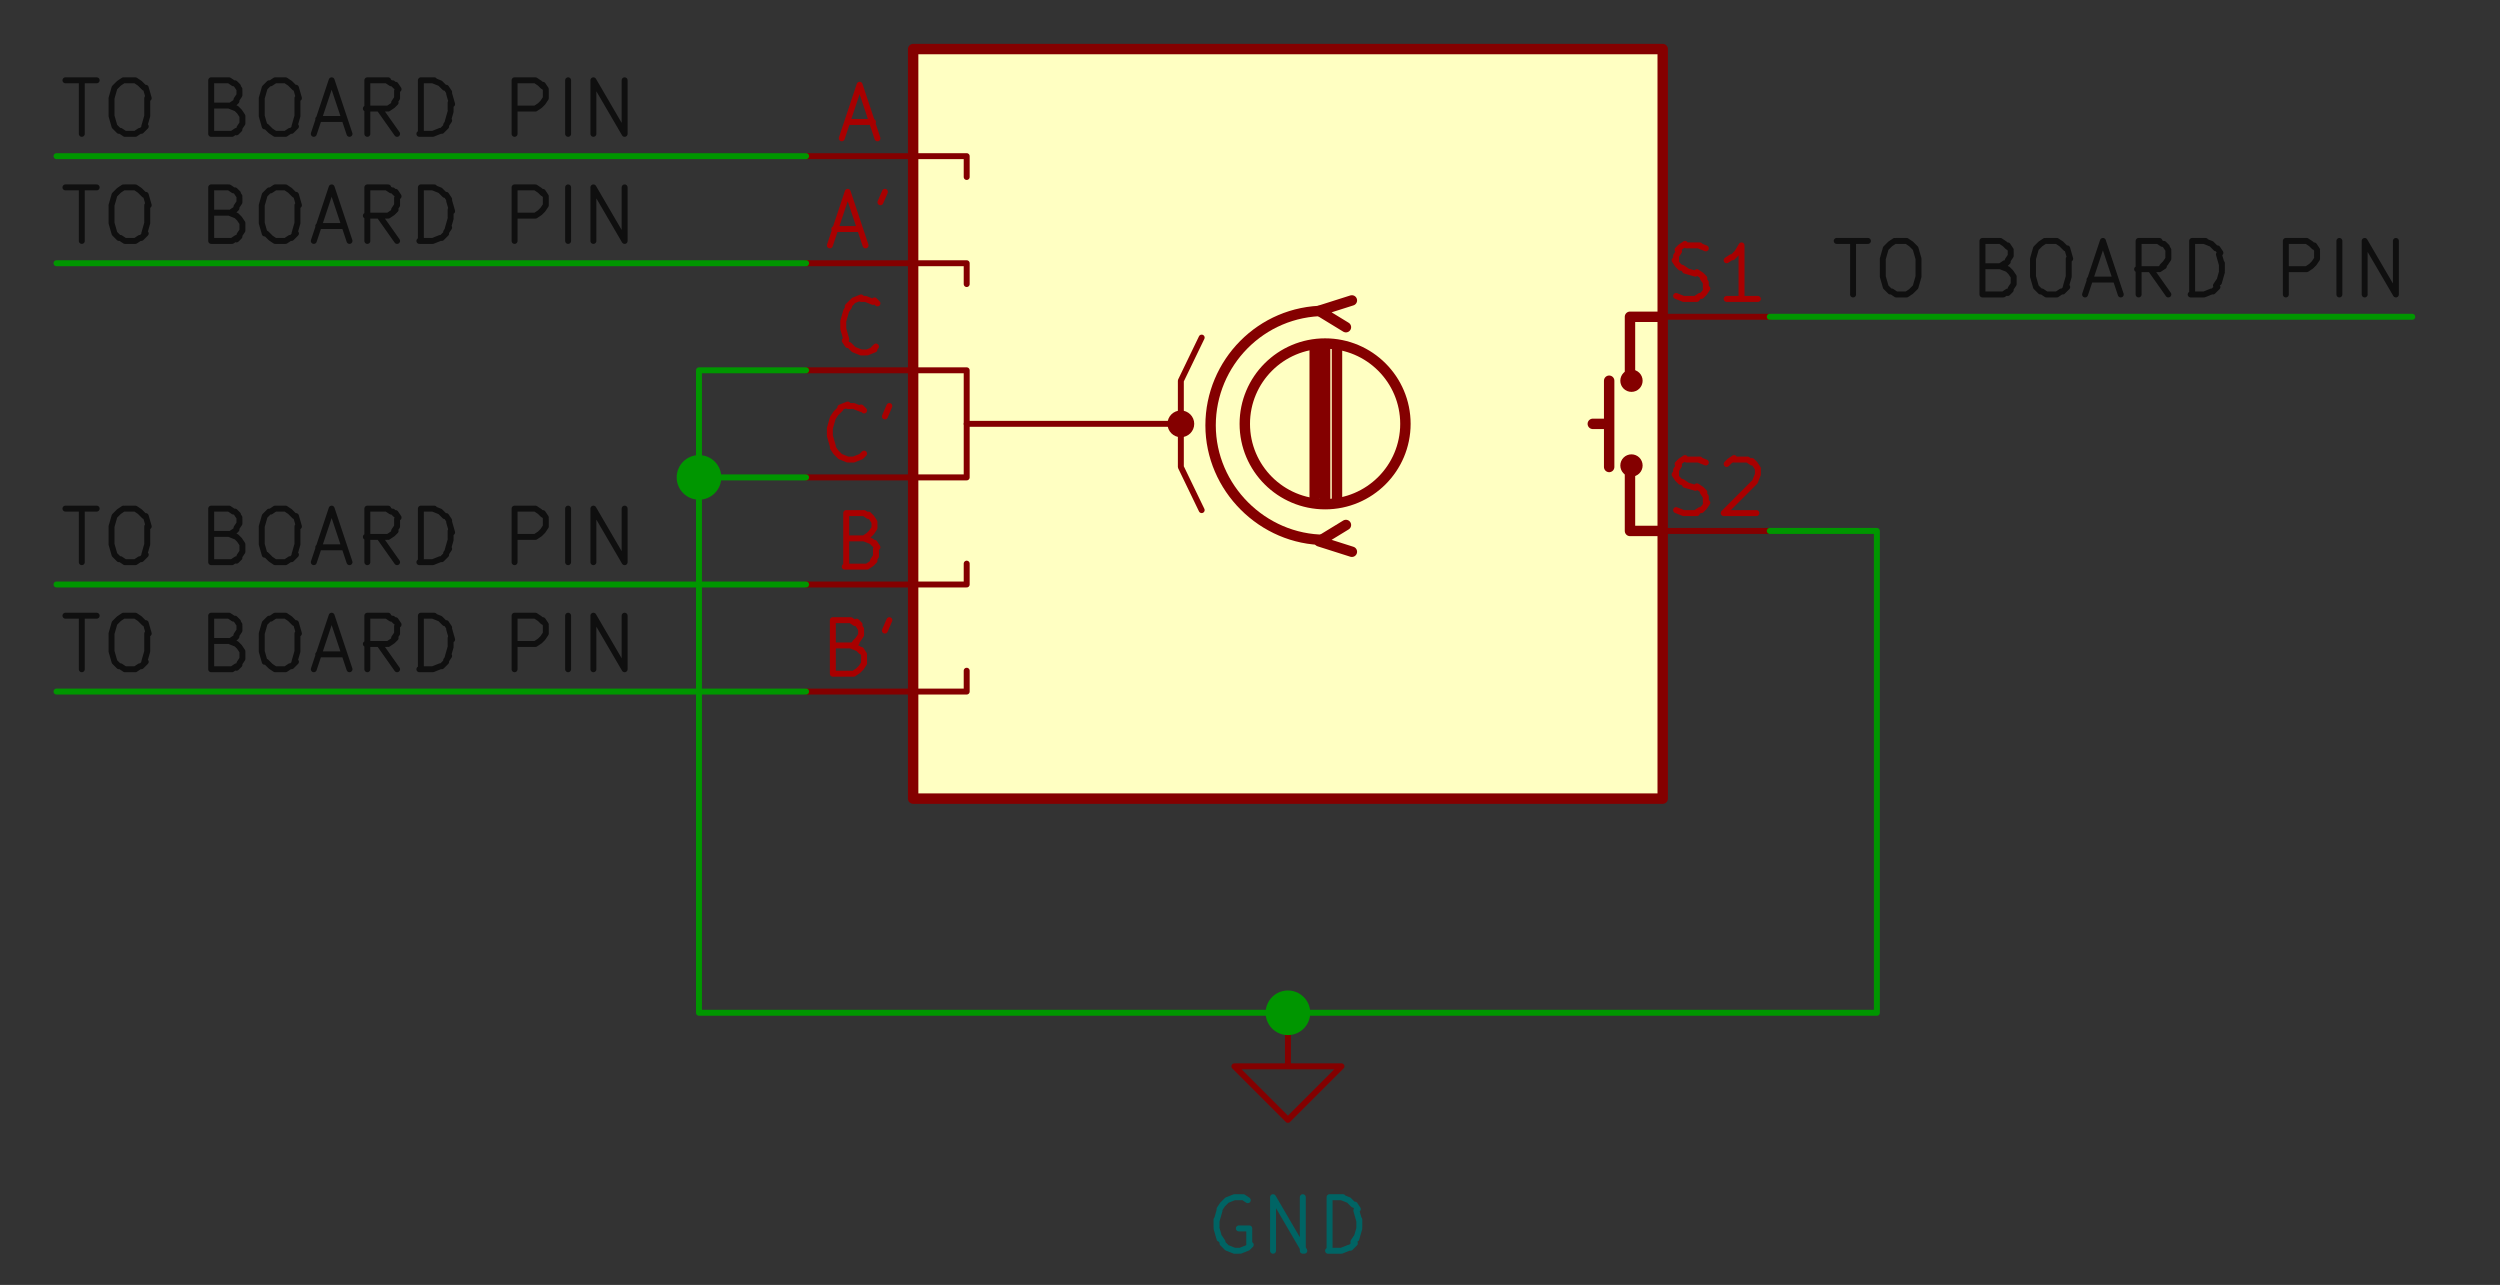 <svg id="Layer_1" xmlns="http://www.w3.org/2000/svg" version="1.1" viewBox="0 0 168.1 86.4"><rect x="0" y="0" width="168.1" height="86.4" fill="#333333" stroke="none"/><defs><style>.st1,.st10,.st2,.st3,.st4,.st5,.st7,.st8,.st9{stroke-linecap:round;stroke-linejoin:round}.st1,.st10,.st4,.st5,.st7,.st8{stroke-width:.4px}.st10,.st3{stroke:#840000}.st1,.st10,.st2,.st3,.st4,.st5,.st8,.st9{fill:none}.st1,.st9{stroke:#a90000}.st2,.st9{font-family:ArialMT,Arial;font-size:4.8px;stroke-width:.4px}.st2,.st8{stroke:#0f0f0f}.st3{stroke-width:.7px}.st12{letter-spacing:.7em}.st4,.st7{stroke:#009600}.st15{letter-spacing:.7em}.st5{stroke:#006464}.st17{isolation:isolate;opacity:0}.st18{letter-spacing:.6em}.st7{fill:#009600}</style></defs><path class="st10" d="M86.6 68.1v3.6h3.6l-3.6 3.6-3.6-3.6h3.6M86.6 68.1h0"/><path class="st5" d="m83.9 80.7-.3-.2M83.5 80.5H83M83 80.5l-.5.2M82.5 80.7l-.3.3M82.2 81l-.2.3M82 81.4l-.2.7M81.8 82v.5M81.8 82.6l.2.7M82 83.2l.2.3M82.2 83.6l.3.3M82.5 83.9l.5.2M83 84.1h.3M83.4 84.1l.5-.2M83.9 83.9l.2-.2M84 83.8v-1.2M84 82.6h-.7M85.6 84.1v-3.6M85.6 80.5l2.1 3.6M87.6 84.1v-3.6M89.4 84.1v-3.6M89.4 80.5h.9M90.2 80.5l.5.2M90.7 80.7l.3.3M91.1 81l.2.3M91.2 81.4l.2.7M91.4 82v.5M91.4 82.6l-.2.7M91.2 83.2l-.2.3M91.1 83.6l-.3.3M90.7 83.9l-.5.2M90.2 84.1h-.9"/><path style="fill:#ffffc2" d="M61.4 3.3h50.4v50.4H61.4z"/><path class="st3" d="M61.4 3.3h50.4v50.4H61.4z"/><circle cx="79.4" cy="28.5" r=".7" style="stroke:#840000;stroke-width:.4px;stroke-linecap:round;stroke-linejoin:round;fill:#840000"/><path class="st3" d="M88.4 33.5V23.4M89.1 33.5V23.4M89.9 23.4v10.1M108.2 28.5h-1.1M108.2 25.6v5.8"/><path class="st10" d="M61.4 46.5H65v-1.4M61.4 39.3H65v-1.4M61.4 17.7H65v1.4M61.4 10.5H65v1.4M65 28.5v3.6h-3.6M65 28.5v-3.6h-3.6"/><path class="st3" d="m90.9 37.1-2.2-.7 1.8-1.1M90.9 20.2l-2.2.7 1.8 1.1M111.8 35.7h-2.2v-4.3M111.8 21.3h-2.2v4.3"/><path class="st10" d="M65 28.5h14.4v2.9l1.4 2.9M78 28.5h1.4v-2.9l1.4-2.9"/><circle class="st3" cx="89.1" cy="28.5" r="5.4"/><path class="st3" d="M89.1 20.9c-4.3 0-7.7 3.5-7.7 7.7s3.5 7.7 7.7 7.7h0"/><circle class="st3" cx="109.7" cy="31.3" r=".4"/><circle class="st3" cx="109.7" cy="25.6" r=".4"/><path class="st10" d="M61.4 17.7h-7.2"/><path class="st1" d="M56.1 15.4h1.7M55.8 16.5l1.2-3.6M57 12.9l1.2 3.6M59.5 12.9l-.3.7"/><path class="st10" d="M61.4 46.5h-7.2"/><path class="st1" d="m57.2 43.4.5.2M57.7 43.6l.2.2M57.9 43.7l.2.3M58.1 44.1v.5M58.1 44.6l-.2.3M57.9 44.9l-.2.2M57.7 45.1l-.3.2M57.4 45.3H56M56 45.3v-3.6M56 41.7h1.2M57.2 41.7l.3.2M57.6 41.8l.2.2M57.7 42l.2.3M57.9 42.4v.3M57.9 42.7l-.2.3M57.7 43l-.2.2M57.6 43.2l-.3.2M57.2 43.4H56M59.8 41.7l-.3.7"/><path class="st10" d="M61.4 32.1h-7.2"/><path class="st1" d="m58.1 30.5-.2.2M57.9 30.7l-.5.2M57.4 30.9h-.3M57 30.9l-.5-.2M56.5 30.7l-.3-.3M56.2 30.4l-.2-.3M56 30l-.2-.7M55.8 29.3v-.5M55.8 28.8l.2-.7M56 28.1l.2-.3M56.2 27.8l.3-.3M56.5 27.4l.5-.2M57 27.3h.3M57.4 27.3l.5.2M57.9 27.4l.2.2M59.8 27.3l-.3.7"/><path class="st10" d="M61.4 10.5h-7.2"/><path class="st1" d="M57 8.2h1.7M56.6 9.3l1.2-3.6M57.8 5.7 59 9.3"/><path class="st10" d="M61.4 39.3h-7.2"/><path class="st1" d="m58.1 36.2.5.2M58.6 36.4l.2.2M58.8 36.5l.2.3M58.9 36.9v.5M58.9 37.4l-.2.3M58.8 37.7l-.2.2M58.6 37.9l-.3.2M58.2 38.1h-1.4M56.9 38.1v-3.6M56.9 34.5h1.2M58.1 34.5l.3.2M58.4 34.6l.2.2M58.6 34.8l.2.3M58.8 35.2v.3M58.8 35.5l-.2.3M58.6 35.8l-.2.2M58.4 36l-.3.2M58.1 36.2h-1.2"/><path class="st10" d="M61.4 24.9h-7.2"/><path class="st1" d="m58.9 23.3-.2.2M58.8 23.5l-.5.2M58.2 23.7h-.3M57.9 23.7l-.5-.2M57.4 23.5l-.3-.3M57 23.2l-.2-.3M56.9 22.8l-.2-.7M56.7 22.1v-.5M56.7 21.6l.2-.7M56.9 20.9l.2-.3M57 20.6l.3-.3M57.4 20.2l.5-.2M57.9 20.1h.3M58.2 20.1l.5.2M58.8 20.2l.2.2"/><path class="st10" d="M111.8 21.3h7.2"/><path class="st1" d="m112.7 19.9.5.2M113.2 20.1h.9M114 20.1l.3-.2M114.4 19.9l.2-.2M114.6 19.7l.2-.3M114.7 19.4v-.3M114.7 19l-.2-.3M114.6 18.7l-.2-.2M114.4 18.5l-.3-.2M114 18.4l-.7-.2M113.4 18.2l-.3-.2M113 18l-.2-.2M112.8 17.8l-.2-.3M112.7 17.5v-.3M112.7 17.2l.2-.3M112.8 16.8l.2-.2M113 16.6l.3-.2M113.4 16.5h.9M114.2 16.5l.5.2M118.2 20.1h-2.1M117.1 20.1v-3.6M117.1 16.5l-.3.5M116.8 17l-.3.3M116.4 17.3l-.3.2"/><path class="st10" d="M111.8 35.7h7.2"/><path class="st1" d="m112.7 34.3.5.2M113.2 34.5h.9M114 34.5l.3-.2M114.4 34.3l.2-.2M114.6 34.1l.2-.3M114.7 33.8v-.3M114.7 33.4l-.2-.3M114.6 33.1l-.2-.2M114.4 32.9l-.3-.2M114 32.8l-.7-.2M113.4 32.6l-.3-.2M113 32.4l-.2-.2M112.8 32.2l-.2-.3M112.7 31.9v-.3M112.7 31.6l.2-.3M112.8 31.2l.2-.2M113 31l.3-.2M113.4 30.9h.9M114.2 30.9l.5.2M116.1 31.2l.2-.2M116.3 31l.3-.2M116.6 30.9h.9M117.5 30.9l.3.2M117.8 31l.2.2M118 31.2l.2.3M118.2 31.6v.3M118.2 31.9l-.2.5M118 32.4l-2.1 2.1M115.9 34.5h2.2"/><path class="st8" d="M123.5 16.2h2.1M124.6 19.8v-3.6M127.5 16.2h.7M128.2 16.2l.3.2M128.5 16.4l.3.3M128.8 16.7l.2.7M129 17.4v1.2M129 18.6l-.2.7M128.8 19.3l-.3.3M128.5 19.6l-.3.2M128.2 19.8h-.7M127.5 19.8l-.3-.2M127.1 19.6l-.3-.3M126.8 19.3l-.2-.7M126.6 18.6v-1.2M126.6 17.4l.2-.7M126.8 16.7l.3-.3M127.1 16.4l.3-.2M134.5 17.9l.5.2M135 18.1l.2.2M135.2 18.3l.2.3M135.4 18.6v.5M135.4 19.1l-.2.3M135.2 19.5l-.2.2M135 19.6l-.3.2M134.7 19.8h-1.4M133.3 19.8v-3.6M133.3 16.2h1.2M134.5 16.2l.3.2M134.8 16.4l.2.2M135 16.5l.2.3M135.2 16.9v.3M135.2 17.2l-.2.3M135 17.6l-.2.2M134.8 17.7l-.3.2M134.5 17.9h-1.2M137.6 16.2h.7M138.3 16.2l.3.2M138.6 16.4l.3.3M139 16.7l.2.7M139.1 17.4v1.2M139.1 18.6l-.2.7M139 19.3l-.3.3M138.6 19.6l-.3.2M138.3 19.8h-.7M137.6 19.8l-.3-.2M137.2 19.6l-.3-.3M136.9 19.3l-.2-.7M136.7 18.6v-1.2M136.7 17.4l.2-.7M136.9 16.7l.3-.3M137.2 16.4l.3-.2M140.5 18.8h1.7M140.2 19.8l1.2-3.6M141.4 16.2l1.2 3.6M145.8 19.8l-1.2-1.7M143.8 19.8v-3.6M143.8 16.2h1.4M145.1 16.2l.3.2M145.5 16.4l.2.2M145.6 16.5l.2.3M145.8 16.9v.5M145.8 17.4l-.2.3M145.6 17.7l-.2.2M145.5 17.9l-.3.2M145.1 18.1h-1.4M147.4 19.8v-3.6M147.4 16.2h.9M148.2 16.2l.5.2M148.7 16.4l.3.3M149.1 16.7l.2.3M149.2 17.1l.2.7M149.4 17.7v.5M149.4 18.3l-.2.7M149.2 18.9l-.2.3M149.1 19.3l-.3.3M148.7 19.6l-.5.2M148.2 19.8h-.9M153.7 19.8v-3.6M153.7 16.2h1.4M155.1 16.2l.3.2M155.4 16.4l.2.2M155.6 16.5l.2.3M155.8 16.9v.5M155.8 17.4l-.2.3M155.6 17.7l-.2.2M155.4 17.9l-.3.2M155.1 18.1h-1.4M157.3 19.8v-3.6M159 19.8v-3.6M159 16.2l2.1 3.6M161.1 19.8v-3.6M4.4 5.4h2.1M5.5 9V5.4M8.4 5.4h.7M9.1 5.4l.3.2M9.4 5.6l.3.3M9.8 5.9l.2.7M9.9 6.6v1.2M9.9 7.8l-.2.7M9.8 8.5l-.3.3M9.4 8.8l-.3.2M9.1 9h-.7M8.4 9l-.3-.2M8 8.8l-.3-.3M7.7 8.5l-.2-.7M7.5 7.8V6.6M7.5 6.6l.2-.7M7.7 5.9l.3-.3M8 5.6l.3-.2M15.4 7.1l.5.2M15.9 7.3l.2.2M16.1 7.5l.2.3M16.3 7.8v.5M16.3 8.3l-.2.3M16.1 8.7l-.2.2M15.9 8.8l-.3.2M15.6 9h-1.4M14.2 9V5.4M14.2 5.4h1.2M15.4 5.4l.3.2M15.8 5.6l.2.2M15.9 5.7l.2.3M16.1 6.1v.3M16.1 6.4l-.2.3M15.9 6.8l-.2.2M15.8 6.9l-.3.2M15.4 7.1h-1.2M18.5 5.4h.7M19.2 5.4l.3.2M19.5 5.6l.3.3M19.9 5.9l.2.7M20 6.6v1.2M20 7.8l-.2.7M19.9 8.5l-.3.3M19.5 8.8l-.3.2M19.2 9h-.7M18.5 9l-.3-.2M18.2 8.8l-.3-.3M17.8 8.5l-.2-.7M17.6 7.8V6.6M17.6 6.6l.2-.7M17.8 5.9l.3-.3M18.2 5.6l.3-.2M21.4 8h1.7M21.1 9l1.2-3.6M22.3 5.4 23.5 9M26.7 9l-1.2-1.7M24.7 9V5.4M24.7 5.4h1.4M26 5.4l.3.2M26.4 5.6l.2.2M26.6 5.7l.2.3M26.7 6.1v.5M26.7 6.6l-.2.3M26.6 6.9l-.2.2M26.4 7.1l-.3.2M26 7.3h-1.4M28.3 9V5.4M28.3 5.4h.9M29.1 5.4l.5.2M29.6 5.6l.3.3M30 5.9l.2.3M30.2 6.3l.2.7M30.3 6.9v.5M30.3 7.5l-.2.7M30.2 8.1l-.2.3M30 8.5l-.3.3M29.6 8.8l-.5.2M29.1 9h-.9M34.6 9V5.4M34.6 5.4H36M36 5.4l.3.2M36.3 5.6l.2.2M36.5 5.7l.2.3M36.7 6.1v.5M36.7 6.6l-.2.3M36.5 6.9l-.2.2M36.3 7.1l-.3.2M36 7.3h-1.4M38.2 9V5.4M39.9 9V5.4M39.9 5.4 42 9M42 9V5.4M4.4 34.2h2.1M5.5 37.8v-3.6M8.4 34.2h.7M9.1 34.2l.3.2M9.4 34.4l.3.3M9.8 34.7l.2.7M9.9 35.4v1.2M9.9 36.6l-.2.7M9.8 37.3l-.3.3M9.4 37.6l-.3.2M9.1 37.8h-.7M8.4 37.8l-.3-.2M8 37.6l-.3-.3M7.7 37.3l-.2-.7M7.5 36.6v-1.2M7.5 35.4l.2-.7M7.7 34.7l.3-.3M8 34.4l.3-.2M15.4 35.9l.5.2M15.9 36.1l.2.2M16.1 36.3l.2.3M16.3 36.6v.5M16.3 37.1l-.2.3M16.1 37.5l-.2.2M15.9 37.6l-.3.2M15.6 37.8h-1.4M14.2 37.8v-3.6M14.2 34.2h1.2M15.4 34.2l.3.2M15.8 34.4l.2.2M15.9 34.5l.2.3M16.1 34.9v.3M16.1 35.2l-.2.3M15.9 35.6l-.2.2M15.8 35.7l-.3.2M15.4 35.9h-1.2M18.5 34.2h.7M19.2 34.2l.3.2M19.5 34.4l.3.3M19.9 34.7l.2.7M20 35.4v1.2M20 36.6l-.2.7M19.9 37.3l-.3.3M19.5 37.6l-.3.2M19.2 37.8h-.7M18.5 37.8l-.3-.2M18.2 37.6l-.3-.3M17.8 37.3l-.2-.7M17.6 36.6v-1.2M17.6 35.4l.2-.7M17.8 34.7l.3-.3M18.2 34.4l.3-.2M21.4 36.8h1.7M21.1 37.8l1.2-3.6M22.3 34.2l1.2 3.6M26.7 37.8l-1.2-1.7M24.7 37.8v-3.6M24.7 34.2h1.4M26 34.2l.3.2M26.4 34.4l.2.2M26.6 34.5l.2.3M26.7 34.9v.5M26.7 35.4l-.2.3M26.6 35.7l-.2.2M26.4 35.9l-.3.2M26 36.1h-1.4M28.3 37.8v-3.6M28.3 34.2h.9M29.1 34.2l.5.2M29.6 34.4l.3.3M30 34.7l.2.3M30.2 35.1l.2.7M30.3 35.7v.5M30.3 36.3l-.2.7M30.2 36.9l-.2.3M30 37.3l-.3.3M29.6 37.6l-.5.2M29.1 37.8h-.9M34.6 37.8v-3.6M34.6 34.2H36M36 34.2l.3.2M36.3 34.4l.2.2M36.5 34.5l.2.3M36.7 34.9v.5M36.7 35.4l-.2.3M36.5 35.7l-.2.2M36.3 35.9l-.3.2M36 36.1h-1.4M38.2 37.8v-3.6M39.9 37.8v-3.6M39.9 34.2l2.1 3.6M42 37.8v-3.6M4.4 41.4h2.1M5.5 45v-3.6M8.4 41.4h.7M9.1 41.4l.3.2M9.4 41.6l.3.3M9.8 41.9l.2.7M9.9 42.6v1.2M9.9 43.8l-.2.7M9.8 44.5l-.3.3M9.4 44.8l-.3.2M9.1 45h-.7M8.4 45l-.3-.2M8 44.8l-.3-.3M7.7 44.5l-.2-.7M7.5 43.8v-1.2M7.5 42.6l.2-.7M7.7 41.9l.3-.3M8 41.6l.3-.2M15.4 43.1l.5.2M15.9 43.3l.2.2M16.1 43.5l.2.3M16.3 43.8v.5M16.3 44.3l-.2.3M16.1 44.7l-.2.2M15.9 44.8l-.3.2M15.6 45h-1.4M14.2 45v-3.6M14.2 41.4h1.2M15.4 41.4l.3.2M15.8 41.6l.2.2M15.9 41.7l.2.3M16.1 42.1v.3M16.1 42.4l-.2.3M15.9 42.8l-.2.2M15.8 42.9l-.3.2M15.4 43.1h-1.2M18.5 41.4h.7M19.2 41.4l.3.2M19.5 41.6l.3.3M19.9 41.9l.2.7M20 42.6v1.2M20 43.8l-.2.7M19.9 44.5l-.3.3M19.5 44.8l-.3.2M19.2 45h-.7M18.5 45l-.3-.2M18.2 44.8l-.3-.3M17.8 44.5l-.2-.7M17.6 43.8v-1.2M17.6 42.6l.2-.7M17.8 41.9l.3-.3M18.2 41.6l.3-.2M21.4 44h1.7M21.1 45l1.2-3.6M22.3 41.4l1.2 3.6M26.7 45l-1.2-1.7M24.7 45v-3.6M24.7 41.4h1.4M26 41.4l.3.2M26.4 41.6l.2.2M26.6 41.7l.2.3M26.7 42.1v.5M26.7 42.6l-.2.3M26.6 42.9l-.2.2M26.4 43.1l-.3.2M26 43.3h-1.4M28.3 45v-3.6M28.3 41.4h.9M29.1 41.4l.5.2M29.6 41.6l.3.3M30 41.9l.2.3M30.2 42.3l.2.7M30.3 42.9v.5M30.3 43.5l-.2.7M30.2 44.1l-.2.3M30 44.5l-.3.3M29.6 44.8l-.5.2M29.1 45h-.9M34.6 45v-3.6M34.6 41.4H36M36 41.4l.3.2M36.3 41.6l.2.2M36.5 41.7l.2.3M36.7 42.1v.5M36.7 42.6l-.2.3M36.5 42.9l-.2.2M36.3 43.1l-.3.2M36 43.3h-1.4M38.2 45v-3.6M39.9 45v-3.6M39.9 41.4 42 45M42 45v-3.6M4.4 12.6h2.1M5.5 16.2v-3.6M8.4 12.6h.7M9.1 12.6l.3.2M9.4 12.8l.3.3M9.8 13.1l.2.7M9.9 13.8V15M9.9 15l-.2.7M9.8 15.7l-.3.3M9.4 16l-.3.2M9.1 16.2h-.7M8.4 16.2l-.3-.2M8 16l-.3-.3M7.7 15.7l-.2-.7M7.5 15v-1.2M7.5 13.8l.2-.7M7.7 13.1l.3-.3M8 12.8l.3-.2M15.4 14.3l.5.2M15.9 14.5l.2.2M16.1 14.7l.2.3M16.3 15v.5M16.3 15.5l-.2.3M16.1 15.9l-.2.2M15.9 16l-.3.2M15.6 16.2h-1.4M14.2 16.2v-3.6M14.2 12.6h1.2M15.4 12.6l.3.2M15.8 12.8l.2.2M15.9 12.9l.2.3M16.1 13.3v.3M16.1 13.6l-.2.3M15.9 14l-.2.2M15.8 14.1l-.3.2M15.4 14.3h-1.2M18.5 12.6h.7M19.2 12.6l.3.2M19.5 12.8l.3.3M19.9 13.1l.2.7M20 13.8V15M20 15l-.2.7M19.9 15.7l-.3.3M19.5 16l-.3.2M19.2 16.2h-.7M18.5 16.2l-.3-.2M18.2 16l-.3-.3M17.8 15.7l-.2-.7M17.6 15v-1.2M17.6 13.8l.2-.7M17.8 13.1l.3-.3M18.2 12.8l.3-.2M21.4 15.2h1.7M21.1 16.2l1.2-3.6M22.3 12.6l1.2 3.6M26.7 16.2l-1.2-1.7M24.7 16.2v-3.6M24.7 12.6h1.4M26 12.6l.3.2M26.4 12.8l.2.2M26.6 12.9l.2.3M26.7 13.3v.5M26.7 13.8l-.2.3M26.6 14.1l-.2.2M26.4 14.3l-.3.2M26 14.5h-1.4M28.3 16.2v-3.6M28.3 12.6h.9M29.1 12.6l.5.2M29.6 12.8l.3.3M30 13.1l.2.3M30.2 13.5l.2.7M30.3 14.1v.5M30.3 14.7l-.2.7M30.2 15.3l-.2.3M30 15.7l-.3.3M29.6 16l-.5.2M29.1 16.2h-.9M34.6 16.2v-3.6M34.6 12.6H36M36 12.6l.3.2M36.3 12.8l.2.2M36.5 12.9l.2.3M36.7 13.3v.5M36.7 13.8l-.2.3M36.5 14.1l-.2.2M36.3 14.3l-.3.2M36 14.5h-1.4M38.2 16.2v-3.6M39.9 16.2v-3.6M39.9 12.6l2.1 3.6M42 16.2v-3.6"/><path class="st4" d="M119 35.7h7.2M126.2 35.7v32.4M86.6 68.1h39.6M119 21.3h43.2M47 68.1h39.6M47 32.1v36M54.2 32.1H47M47 24.9v7.2M54.2 24.9H47M3.8 10.5h50.4M3.8 17.7h50.4M3.8 39.3h50.4M3.8 46.5h50.4"/><circle class="st7" cx="86.6" cy="68.1" r="1.3"/><circle class="st7" cx="47" cy="32.1" r="1.3"/></svg>